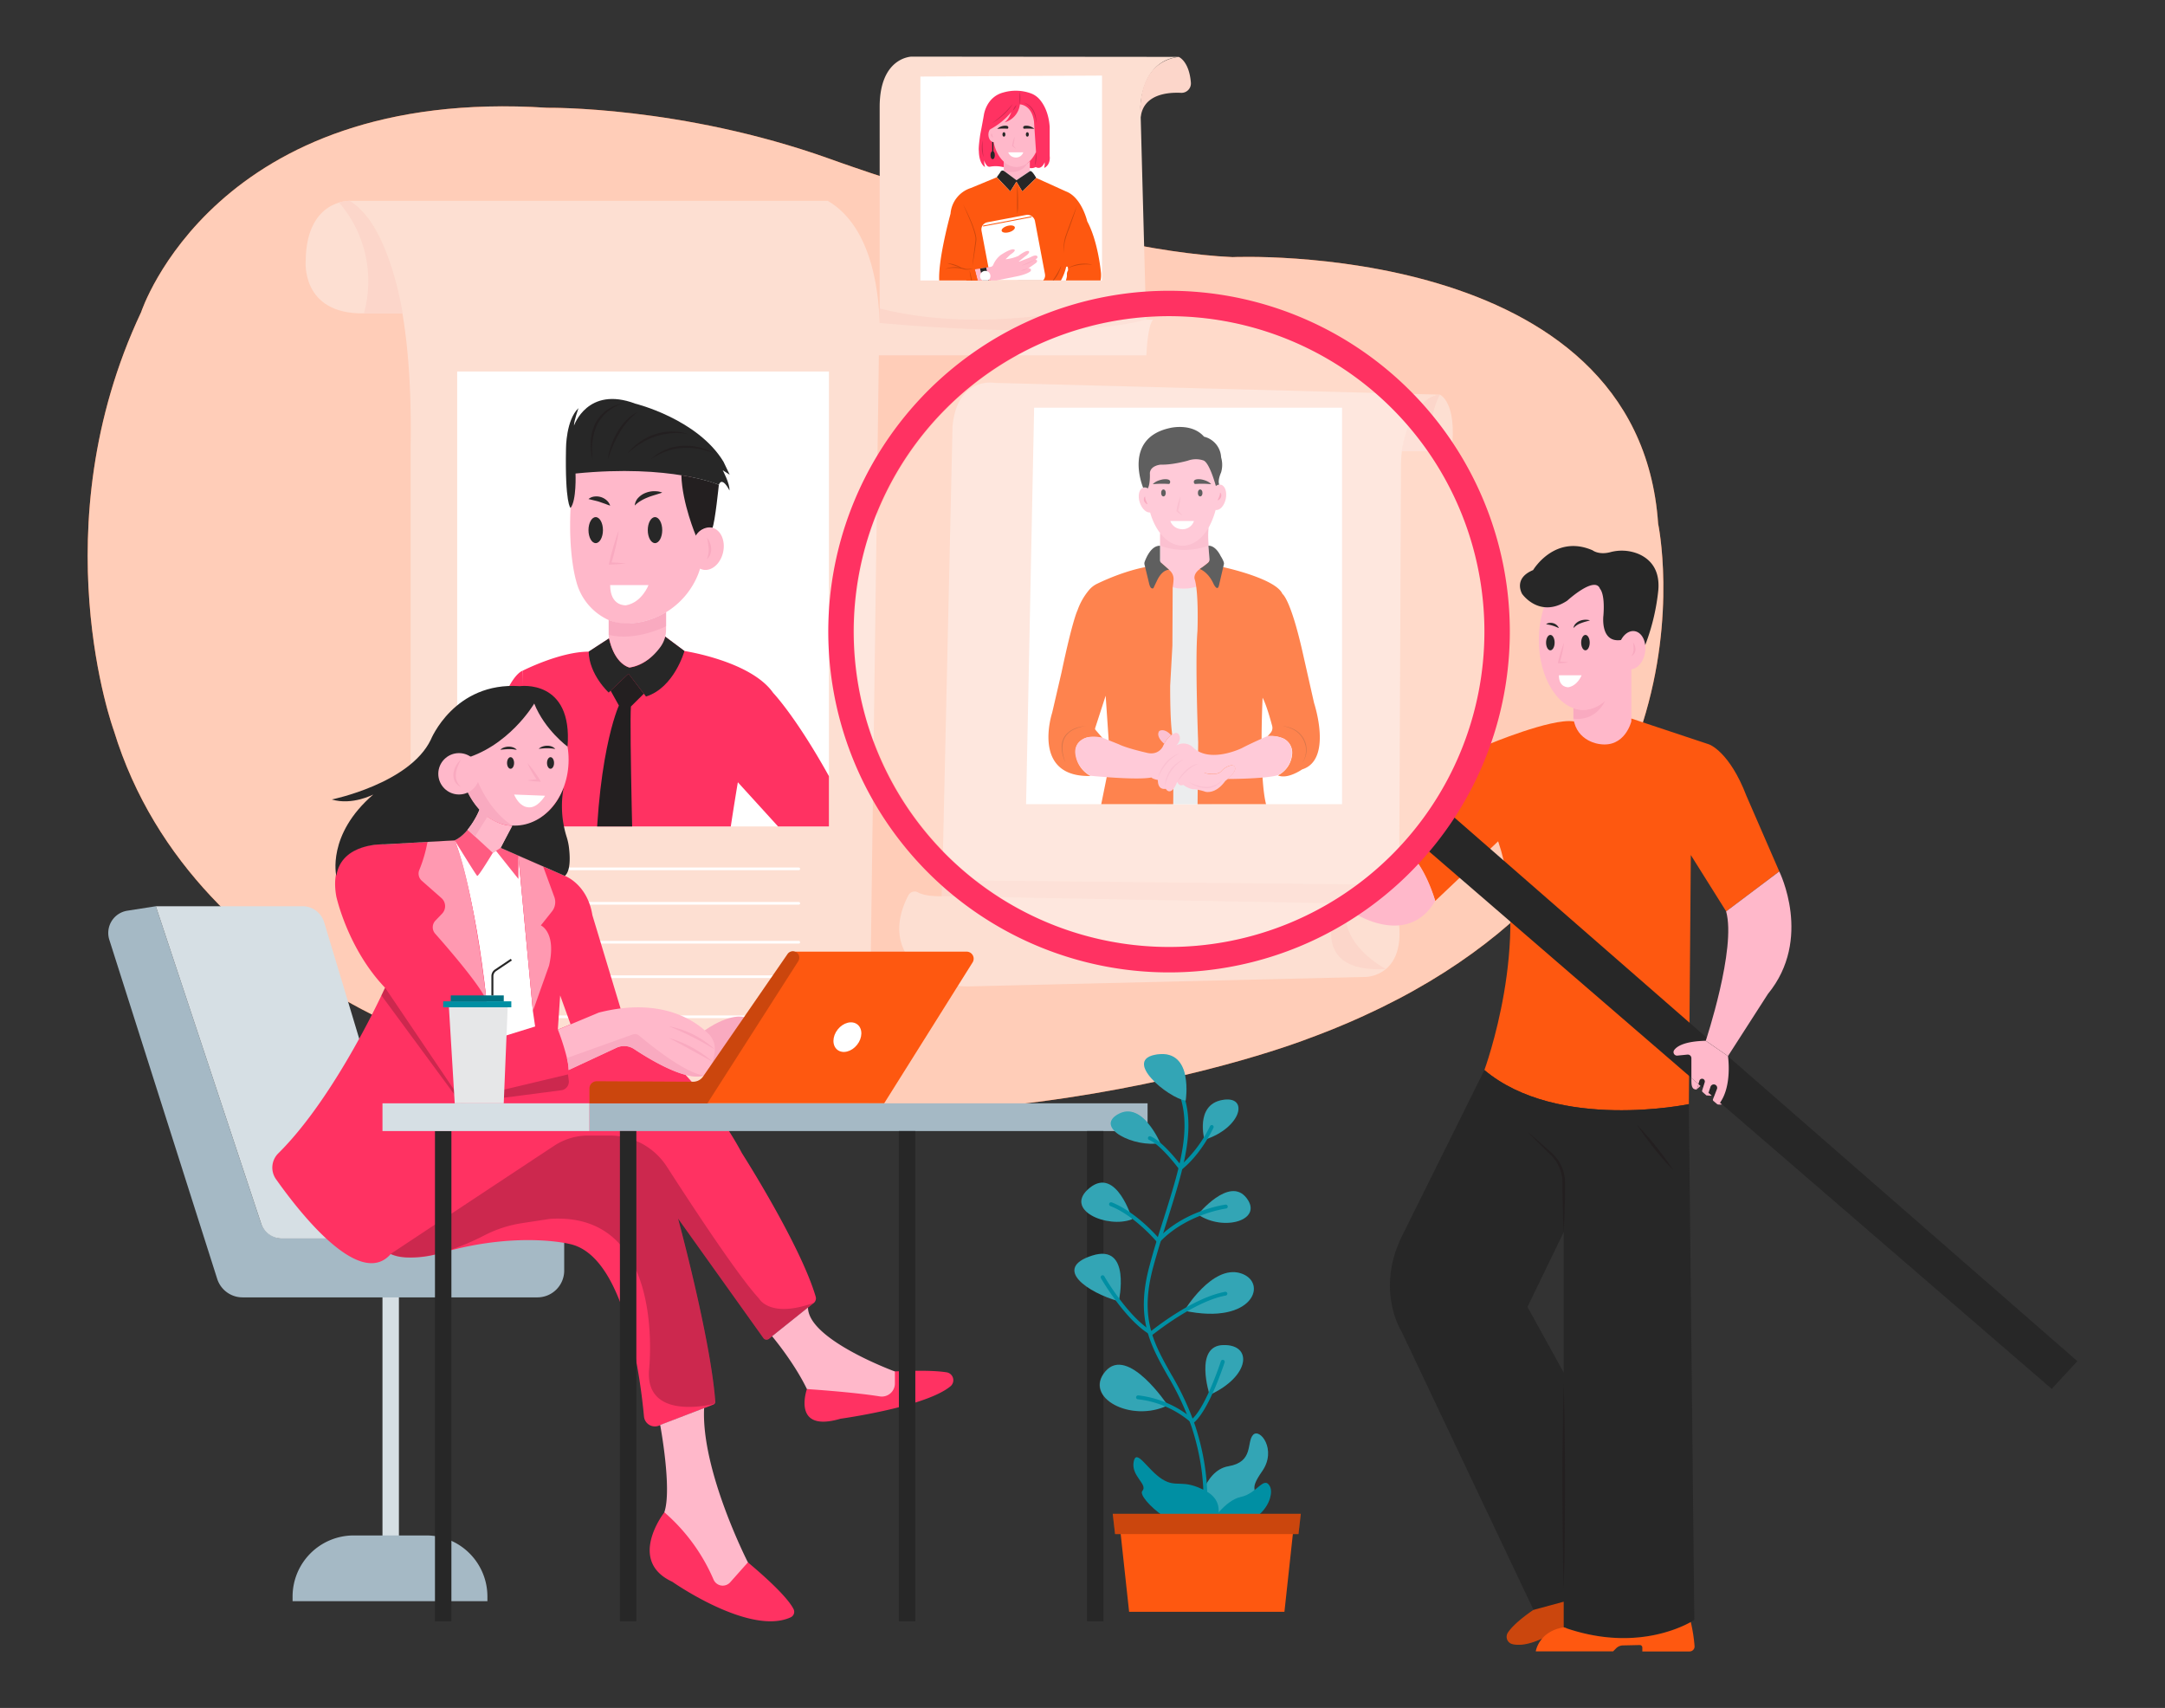 <svg xmlns="http://www.w3.org/2000/svg" xmlns:xlink="http://www.w3.org/1999/xlink" width="865.76" height="682.89" viewBox="0 0 865.76 682.89"><rect x="0" y="0" width="865.76" height="682.89" fill="#333333" stroke="none"/><defs><clipPath id="a"><polygon points="368.06 30.61 368.06 112.13 440.69 112.13 440.69 30.22 368.06 30.61" fill="#fff"/></clipPath><clipPath id="b"><polygon points="413.54 163.01 536.67 163.01 536.67 321.52 410.32 321.52 413.54 163.01" fill="#fff"/></clipPath><clipPath id="c"><path d="M56.44,124.79S85.89,34.5,218.83,43.09c0,0,53.54-.78,112.65,20.3,0,0,100.49,36.66,161.39,39.41,0,0,162.39-7.4,170.2,106.59,0,0,30.44,143.65-140.54,206.11,0,0-149.9,58.55-317,11.71,0,0-127.26-28.11-160-135.07C45.51,292.14,15.84,211,56.44,124.79Z" fill="none"/></clipPath><clipPath id="d"><rect x="182.82" y="148.54" width="148.66" height="181.91" fill="#fff"/></clipPath></defs><path d="M56.44,124.79S85.89,34.5,218.83,43.09c0,0,53.54-.78,112.65,20.3,0,0,100.49,36.66,161.39,39.41,0,0,162.39-7.4,170.2,106.59,0,0,30.44,143.65-140.54,206.11,0,0-149.9,58.55-317,11.71,0,0-127.26-28.11-160-135.07C45.51,292.14,15.84,211,56.44,124.79Z" fill="#fe5810"/><path d="M56.44,124.79S85.89,34.5,218.83,43.09c0,0,53.54-.78,112.65,20.3,0,0,100.49,36.66,161.39,39.41,0,0,162.39-7.4,170.2,106.59,0,0,30.44,143.65-140.54,206.11,0,0-149.9,58.55-317,11.71,0,0-127.26-28.11-160-135.07C45.51,292.14,15.84,211,56.44,124.79Z" fill="#fff" opacity="0.7"/><path d="M351.77,42.73c0-19.89,12.74-20.09,12.74-20.09l106.82.1c-15,1.51-15.29,20-15.29,20l2.27,85.08h2.82c-2.31,2.31-2.69,14.25-2.69,14.25H346.59a5.46,5.46,0,0,1-5.32-4.26c-1.07-4.58-1.69-11.72,3.21-15.58a1.25,1.25,0,0,1,2,.82,7.13,7.13,0,0,0,5.3,6.08Z" fill="#fddfd2"/><path d="M472.31,37.12c-5.56-.27-15.12.64-16.16,9.79,0,0-2.75-21.6,15.18-24.17,0,0,4.18,1.59,4.89,10.28A3.77,3.77,0,0,1,472.31,37.12Z" fill="#fcd6ca"/><path d="M458,117.52s-56.1,18.56-106.26,5.81v5.79s74.7,7.43,106.54-1.31Z" fill="#fcd6ca"/><polygon points="368.06 30.61 368.06 112.13 440.69 112.13 440.69 30.22 368.06 30.61" fill="#fff"/><g clip-path="url(#a)"><path d="M397.21,245.26l-2.33,1.94a8,8,0,0,1-3.61,1.16H384.9c-1.31,0-.77-1.36-.77-1.36a.65.65,0,0,0,.62.44h5.67c2.64.32,5.94-2.62,6.73-3.37a1.07,1.07,0,0,0,.28-.42c0-.08.05-.17.07-.26A1.86,1.86,0,0,1,397.21,245.26Z" fill="#272727"/><path d="M391.49,229.15v4.71a3.36,3.36,0,0,0-.61,2.16s3.31-.88,5.34.95h1.35s.14-6.37.82-7.62Z" fill="#ffb8ca"/><path d="M422.11,229.14v4.71a3.36,3.36,0,0,1,.61,2.16s-3.31-.88-5.34,1H416s-.14-6.37-.82-7.61Z" fill="#ffb8ca"/><path d="M392.91,115.69s-4.73,5.91-7.1,21.5a65,65,0,0,0-.69,12l2.67,79.87,13.55.39,5.07-50.5,4.7,50.84h14.13l2.18-54.33.61-31.37s-.31-18.6-8.23-29.06l-5.42-5-16.78,4.47Z" fill="#272727"/><path d="M393.9,66.79s-2.38-1.09-2.47-6.49c0,0-.28-.82.55-6.48,0,0,.91-4.66,1.46-7.86,0,0,.91-7.22,7.86-9a17.68,17.68,0,0,1,11.2.47,8.47,8.47,0,0,1,3.15,2.23c1.56,1.76,3.71,5.22,4.11,11.1V62.41s.55,3.38-2.2,4.75a8,8,0,0,0,.19-2.29s-1.19,3.29-3.57,1.92a3.72,3.72,0,0,1-2.46.37l-10.65-.37a12.46,12.46,0,0,0-5.17-.14,1.27,1.27,0,0,1-1.19-.4,4.79,4.79,0,0,1-1.15-2.14A8.18,8.18,0,0,0,393.9,66.79Z" fill="#ff3262"/><path d="M392.93,56.16c0,.56,0,1.12,0,1.68s0,1.1.06,1.65.05,1.11.11,1.65a9.19,9.19,0,0,0,.31,1.63,4.7,4.7,0,0,1-.58-1.58,9.63,9.63,0,0,1-.2-1.68A13,13,0,0,1,392.93,56.16Z" opacity="0.2"/><path d="M413.78,66.18c.09-.42.12-.83.17-1.25l.12-1.26c0-.42.07-.84.12-1.27s.1-.84.19-1.26a11.54,11.54,0,0,1,.05,2.56,10.82,10.82,0,0,1-.2,1.27A4,4,0,0,1,413.78,66.18Z" opacity="0.2"/><rect x="396.76" y="56.16" width="0.49" height="4.97" fill="#272727"/><ellipse cx="396.95" cy="62.05" rx="0.87" ry="1.61" fill="#272727"/><path d="M411.82,64.38v4.08l-5.36,3.59-5-3.72V64.69a7.44,7.44,0,0,0,5,2.1A7.6,7.6,0,0,0,411.82,64.38Z" fill="#ffb8ca"/><path d="M414.38,71.15h0l-5.57,5.39-2.35-3.91L404,76.54l-5.39-5.71L400,68.9a1,1,0,0,1,1.48-.57l5,3.72,5.36-3.59C412.64,67.9,414.38,71.15,414.38,71.15Z" fill="#272727"/><path d="M438.7,115.72a23,23,0,0,0-3.31,4.86c-.83,2.12-4.19,2.38-4.19,2.38l-1.4,1a.47.47,0,0,1-.68-.15l-4-6.78a.87.87,0,0,1,.08-1l.37-.45a34.9,34.9,0,0,1,.92-4.35,4.38,4.38,0,0,0,.15-1.53,2.67,2.67,0,0,1,.45-1.55,4.41,4.41,0,0,0-.1-1.32.35.35,0,0,0-.67,0,20.1,20.1,0,0,1-2.88,6.62,3.47,3.47,0,0,1-2.88,1.58,15.32,15.32,0,0,1-4-.69,3.43,3.43,0,0,0-1.35-.12c-8.55.9-22.72,1.47-22.72,1.47l-.51.18c.17,1-.52,1.29-.52,1.29l-4.32,2.41a5.18,5.18,0,0,1-5.67,0L377.79,118c-2.07-.94-2.16-5.17-2.16-5.17-.77-8.44,4.48-27.39,4.48-27.39a11.74,11.74,0,0,1,8.1-10.26l10.4-4.3L404,76.54l2.46-3.91,2.35,3.91,5.57-5.39h0l11.9,5.39c6.31,2.39,8.49,11.95,8.49,11.95,4.29,7.92,5.43,20,5.43,20A11,11,0,0,1,438.7,115.72Z" fill="#fe5810"/><path d="M385.15,81.74c.62,1.15,1.2,2.32,1.76,3.5s1.08,2.38,1.58,3.59.95,2.44,1.33,3.69a15.4,15.4,0,0,1,.48,1.92,5.62,5.62,0,0,1,.09,2v0q-.36,2.55-.75,5.07c-.26,1.69-.53,3.38-.82,5.06.18-1.7.37-3.4.58-5.09s.43-3.39.66-5.08h0A5.47,5.47,0,0,0,390,94.5a17.81,17.81,0,0,0-.47-1.88c-.36-1.24-.81-2.47-1.28-3.68C387.26,86.51,386.22,84.12,385.15,81.74Z" opacity="0.2"/><path d="M406.82,85.69c-.06-1-.09-1.94-.12-2.91s0-1.94,0-2.91V75.5c0-.48,0-1,0-1.46a23.74,23.74,0,0,1,.31,2.91c.06,1,.08,1.94.09,2.91s0,2,0,2.92S406.91,84.72,406.82,85.69Z" opacity="0.2"/><path d="M419.8,113.76c.45-.59.87-1.19,1.29-1.79s.82-1.22,1.2-1.84.74-1.26,1.09-1.91.65-1.31,1-2a12.07,12.07,0,0,1-.71,2.1,14.76,14.76,0,0,1-1,2A16.34,16.34,0,0,1,419.8,113.76Z" opacity="0.2"/><path d="M425.53,101.24a14.14,14.14,0,0,1,.08-4.94,15.33,15.33,0,0,1,.66-2.41l.83-2.33c.58-1.54,1.14-3.09,1.73-4.63l.89-2.31c.31-.76.61-1.53.93-2.29l-.76,2.35-.8,2.34c-.54,1.56-1.1,3.11-1.65,4.67a35.9,35.9,0,0,0-1.56,4.66,16.54,16.54,0,0,0-.35,2.43A14.43,14.43,0,0,0,425.53,101.24Z" opacity="0.2"/><path d="M427.05,107.26a7.41,7.41,0,0,1,1.09-.64c.38-.18.77-.34,1.16-.48a13,13,0,0,1,2.46-.6,13.29,13.29,0,0,1,2.52-.1c.42,0,.84.08,1.26.12s.82.16,1.23.25c-.84,0-1.66-.11-2.49-.09a20.37,20.37,0,0,0-2.47.18,20,20,0,0,0-2.42.5A15.28,15.28,0,0,0,427.05,107.26Z" opacity="0.2"/><path d="M426.35,115.86A38.08,38.08,0,0,1,429,119a40.19,40.19,0,0,1,2.33,3.31,36.44,36.44,0,0,1-2.61-3.09A38.56,38.56,0,0,1,426.35,115.86Z" opacity="0.2"/><polygon points="429.12 123.81 427.56 125.4 427.28 125.68 426.75 126.21 426.5 126.47 426.03 126.94 425.94 127.04 425.85 127.25 423.81 132.44 419.13 124.04 421.89 122.37 422.07 122.26 422.17 122.13 422.87 121.15 423.14 120.76 425.42 117.58 429.12 123.81" fill="#ffb8ca"/><path d="M423.14,123.94l-.3.2a12.71,12.71,0,0,1-.95-1.77l.18-.11.1-.13A14,14,0,0,0,423.14,123.94Z" fill="#ff3262"/><path d="M426,126.94l-.09.1-.09.21a9.25,9.25,0,0,1-1.65-1.49l.28-.23A9.21,9.21,0,0,0,426,126.94Z" fill="#ff3262"/><circle cx="423.24" cy="124.35" r="0.5" fill="#ff3262"/><circle cx="424.24" cy="125.44" r="0.5" fill="#ff3262"/><path d="M424.67,123.81a8.22,8.22,0,0,0,2.08,2.4l-.25.26c-1.7-1-3.34-4.65-3.63-5.32l.27-.39a8.66,8.66,0,0,0,4.41,4.64l-.27.28A6.94,6.94,0,0,1,424.67,123.81Z" fill="#ff3262"/><path d="M391.72,117.58a32.63,32.63,0,0,0,3.67.6c.62.08,1.24.12,1.85.18l1.86.13q3.72.2,7.44.07c2.48,0,5-.23,7.43-.41l3.71-.35,3.71-.42c-1.23.21-2.46.4-3.69.59s-2.46.32-3.7.45l-1.86.18c-.62.06-1.24.11-1.86.14l-1.86.11-1.87.07a74.5,74.5,0,0,1-7.47-.16l-1.86-.17c-.62-.08-1.23-.14-1.85-.24A26.6,26.6,0,0,1,391.72,117.58Z"/><circle cx="405.94" cy="116.82" r="0.96"/><path d="M417.48,121c.67,1,1.3,2.11,1.94,3.18s1.24,2.15,1.85,3.23,1.2,2.18,1.78,3.28l.87,1.65c.27.56.56,1.11.83,1.67-.34-.52-.66-1.06-1-1.59l-.95-1.6c-.64-1.07-1.25-2.15-1.86-3.23s-1.2-2.17-1.78-3.27S418,122.1,417.48,121Z"/><path d="M393.12,120.52a20.4,20.4,0,0,1-.91,3.43,30.43,30.43,0,0,1-1.37,3.29,33.62,33.62,0,0,1-1.72,3.11c-.31.5-.65,1-1,1.48s-.7.95-1.06,1.42c.61-1,1.23-2,1.8-3l.43-.78.41-.78c.28-.51.54-1,.8-1.57.51-1.06,1-2.14,1.43-3.22.22-.55.43-1.1.62-1.66S393,121.09,393.12,120.52Z"/><path d="M405.94,139.89c.09,3.07.14,6.13.19,9.2l.09,9.2v9.2l0,4.6-.06,4.6-.11-4.6-.08-4.6-.09-9.2v-9.2C405.86,146,405.88,143,405.94,139.89Z"/><path d="M397.5,243.39c0,.09-.05.18-.07.26a1.07,1.07,0,0,1-.28.42c-.79.75-4.09,3.69-6.73,3.37h-5.67a.65.65,0,0,1-.62-.44c-.23-.74-.35-2.31,1.75-4a51.31,51.31,0,0,0,5-7s3.25-1,5.34.95h1.35S398.05,241.27,397.5,243.39Z" fill="#fe5810"/><path d="M390,238.28a6.17,6.17,0,0,1,1.21-.16,7.08,7.08,0,0,1,1.22.07,5.56,5.56,0,0,1,1.19.34,2.72,2.72,0,0,1,1,.72,5.34,5.34,0,0,0-1.09-.45,7.35,7.35,0,0,0-1.15-.25C391.61,238.42,390.82,238.37,390,238.28Z" opacity="0.2"/><path d="M388.59,240.11a5.41,5.41,0,0,1,1.2-.16A7.08,7.08,0,0,1,391,240a4.91,4.91,0,0,1,1.19.34,2.72,2.72,0,0,1,1,.72,5.12,5.12,0,0,0-1.09-.45,7.49,7.49,0,0,0-1.14-.25C390.18,240.25,389.4,240.2,388.59,240.11Z" opacity="0.2"/><path d="M416.1,243.38c0,.09,0,.18.07.26a1.07,1.07,0,0,0,.28.42c.79.75,4.09,3.69,6.73,3.38h5.67a.65.65,0,0,0,.62-.45c.23-.74.35-2.31-1.75-4a51.31,51.31,0,0,1-5-7s-3.25-1-5.34,1H416S415.55,241.26,416.1,243.38Z" fill="#fe5810"/><path d="M416.39,245.25l2.33,1.94a8,8,0,0,0,3.61,1.16h6.37c1.31,0,.77-1.36.77-1.36a.65.65,0,0,1-.62.45h-5.67c-2.64.31-5.94-2.63-6.73-3.38a1.07,1.07,0,0,1-.28-.42c0-.08-.05-.17-.07-.26A1.84,1.84,0,0,0,416.39,245.25Z" fill="#272727"/><path d="M423.59,238.28c-.81.08-1.6.14-2.37.26a10.66,10.66,0,0,0-1.15.25,5.34,5.34,0,0,0-1.09.45,2.72,2.72,0,0,1,1-.72,5.56,5.56,0,0,1,1.19-.34,7.08,7.08,0,0,1,1.22-.07A5.52,5.52,0,0,1,423.59,238.28Z" opacity="0.2"/><path d="M425,240.11c-.81.08-1.59.13-2.37.26a8.92,8.92,0,0,0-1.14.25,5.12,5.12,0,0,0-1.09.45,2.72,2.72,0,0,1,1-.72,5.4,5.4,0,0,1,1.19-.34,7.08,7.08,0,0,1,1.22-.07A5.43,5.43,0,0,1,425,240.11Z" opacity="0.2"/><rect x="394.32" y="87.19" width="21.72" height="27.55" rx="2.9" transform="translate(-11.7 77.02) rotate(-10.71)" fill="#fff"/><rect x="392.95" y="88.38" width="19.73" height="0.36" transform="translate(-9.46 77.09) rotate(-10.81)" fill="#fe5810"/><ellipse cx="403.19" cy="91.61" rx="2.73" ry="1.3" transform="translate(-9.74 112.71) rotate(-15.73)" fill="#fe5810"/><path d="M410.93,65.17c-2.85,5.34-9.5,3.16-9.5,3.16V63.82Z" fill="#f9aac0"/><path d="M415.92,53.08c0,4.69-1.63,8.83-4.1,11.3a7.6,7.6,0,0,1-5.36,2.41,7.44,7.44,0,0,1-5-2.1C398.77,62.27,397,58,397,53.08c0-7.57,4.24-13.7,9.46-13.7S415.92,45.51,415.92,53.08Z" fill="#ffb8ca"/><ellipse cx="397.44" cy="53.82" rx="2.19" ry="3.02" fill="#ffb8ca"/><path d="M395.82,51.78a28,28,0,0,0,8.61-7s-1,3-2.74,4.15a8.48,8.48,0,0,0,6.16-7.2s4.75.08,5.64,6.91l.81,12.08,4.09-3.47-4.9-17.9-8.69-1.62-9.55,8.46Z" fill="#ff3262"/><path d="M396.71,49.25c.78-.56,1.53-1.14,2.26-1.75s1.46-1.22,2.15-1.87,1.38-1.3,2-2,1.29-1.39,1.94-2.1c-.27.4-.54.79-.83,1.18s-.59.75-.9,1.11a26,26,0,0,1-2,2.07,24.25,24.25,0,0,1-2.23,1.82c-.38.28-.78.56-1.18.82S397.14,49,396.71,49.25Z" opacity="0.2"/><path d="M406.46,42a3.92,3.92,0,0,1-.53,1.2,4,4,0,0,1-.83,1,3.92,3.92,0,0,1,.53-1.2A4,4,0,0,1,406.46,42Z" opacity="0.2"/><path d="M409.26,41a5.07,5.07,0,0,1,1.24.43,6.62,6.62,0,0,1,2.83,2.71,8.57,8.57,0,0,1,.89,2.48c.09.43.11.87.17,1.3s0,.88,0,1.31c-.07-.43-.1-.86-.17-1.29s-.14-.85-.26-1.26a10.71,10.71,0,0,0-.4-1.21,8.51,8.51,0,0,0-.53-1.15,8.19,8.19,0,0,0-1.59-2A7,7,0,0,0,409.26,41Z" opacity="0.2"/><path d="M407.85,41.76a13.74,13.74,0,0,1-.18-2.48,13.91,13.91,0,0,1,.18-2.49,16,16,0,0,1,.18,2.49A15.83,15.83,0,0,1,407.85,41.76Z" opacity="0.2"/><path d="M389.8,107.7l6.36-1a1.32,1.32,0,0,0,1-.76,9.82,9.82,0,0,1,3.05-4s4.7-3.18,5.56-2c0,0,.43.43-1.77,1.89l-1.9,1.84a17.12,17.12,0,0,0,5.14-1.35s3.12-2.5,4.15-1.89c0,0,.86.49-1.52,2.14l-2.36,1.88a.08.08,0,0,0,.08.14l3.36-1.28a15,15,0,0,0,1.54-.68c.77-.4,1.95-.77,2.33-.13,0,0,.43.62-.74,1.17,0,0,1.35.55.13,1.52,0,0-2.39,1.76-3,2.05,0,0,1.53,0,.92,1.19,0,0-1.22,1.23-5.87,2.14L399.06,112a2.89,2.89,0,0,0-.77.25l-6.54,3Z" fill="#ffb8ca"/><polygon points="391.92 107.36 393.46 114.47 395.64 113.46 394.36 106.97 391.92 107.36" fill="#272727"/><path d="M391.92,115.89,389.61,107l-3.54-.73.55,9.06s1,1.65,1.09,1.84a13.84,13.84,0,0,0,2.36.78Z" fill="#fe5810"/><path d="M389.61,117.38c-.23-.75-.42-1.52-.61-2.28s-.35-1.53-.51-2.3-.31-1.54-.44-2.32l-.19-1.16c-.05-.39-.11-.78-.15-1.17.12.38.22.76.33,1.13l.28,1.15c.2.76.36,1.53.52,2.3s.31,1.54.43,2.31S389.53,116.6,389.61,117.38Z" opacity="0.2"/><path d="M389.31,107.29a7,7,0,0,1-2.9.53,5.4,5.4,0,0,1-1.46-.28,10,10,0,0,0-1.41-.28,17.43,17.43,0,0,0-2.89-.11,9.78,9.78,0,0,0-1.43.16,7.77,7.77,0,0,0-1.41.39,7.3,7.3,0,0,1,2.82-.83,13.23,13.23,0,0,1,2.95,0,8.8,8.8,0,0,1,1.46.31l.7.21a5.25,5.25,0,0,0,.69.13,7.7,7.7,0,0,0,1.44,0A9,9,0,0,0,389.31,107.29Z" opacity="0.2"/><path d="M378.75,105.21a14.23,14.23,0,0,1,3,.6,12.22,12.22,0,0,1,1.46.56,4,4,0,0,1,1.28.89,7.52,7.52,0,0,0-1.39-.63c-.48-.16-1-.33-1.45-.47C380.71,105.85,379.73,105.57,378.75,105.21Z" opacity="0.2"/><circle cx="393.99" cy="110.38" r="2.08" fill="#fff"/><path d="M414.06,103.69a17.06,17.06,0,0,1-2.71,1.51,16.63,16.63,0,0,1-2.92,1Z" fill="#f9aac0"/><path d="M411.19,107.26a7.11,7.11,0,0,1-1.43.66,4.8,4.8,0,0,1-1.55.31A16.22,16.22,0,0,1,411.19,107.26Z" fill="#f9aac0"/></g><path d="M575.78,157.79l-177.93-4.7s-15.06-2.83-16.94,17.41l-4.24,187.82s-6.36.28-9.55-1.5a2.79,2.79,0,0,0-3.84,1.12c-3.27,6.11-8,19.29,4.39,29.6A30.59,30.59,0,0,0,388,394.38l158.12-3.76s15.55-.1,13.31-21.36l.81-183.13a42.58,42.58,0,0,1,3-15.86C565.55,164.62,569.43,158.73,575.78,157.79Z" fill="#fddfd2"/><path d="M575.78,157.79s7.07,2.83,4.71,22.6H560.62S562.13,160.62,575.78,157.79Z" fill="#fddfd2"/><path d="M560.62,180.39h12.92a31.15,31.15,0,0,1,2.24-22.6S564,158.54,560.62,180.39Z" fill="#fcd6ca"/><path d="M376.67,358.32l158.54,2.86s-13.86,28.09,19,26.27c0,0-26.49-13.62-11.4-33.84l-166.12-1.69Z" fill="#fcd6ca"/><polygon points="413.54 163.01 536.67 163.01 536.67 321.52 410.32 321.52 413.54 163.01" fill="#fff"/><g clip-path="url(#b)"><path d="M467.52,234.17s4.07,2.45,12.27,0l4.94,91-22.48.23Z" fill="#e6e7e8"/><path d="M483.62,232.08A18,18,0,0,1,465,233.37a1.91,1.91,0,0,1-1.06-1.72V213.13c2.44,3.17,5.56,5.07,9,5.07,4.07,0,7.74-2.72,10.33-7.08-.5,6.07.76,15.68,1.24,19A2,2,0,0,1,483.62,232.08Z" fill="#ffb8ca"/><path d="M468.9,325.42c.51-1.39.24-19,.08-27.13q-.06-3.12-.42-6.22c-.7-6.05-.62-17.94-.62-17.94l.89-16,.11-23.28a29.47,29.47,0,0,0,.35-3.07,4.56,4.56,0,0,0-1.56-3.72l-3.31-2.91-6.5,1.62s-8,1.25-19.17,6.62a9.77,9.77,0,0,0-3.1,2.34,25.91,25.91,0,0,0-4.8,8.38s-1.86,3.45-6.35,24.71l-3.75,16.16s-8.57,25.9,15.38,25.28a11,11,0,0,1-5.83-11.05c.19-1.69,1.75-3.07,3.24-3.88s3.93-.73,7.32-.28l-2.76-3.19a.79.79,0,0,1-.15-.77l4.19-12.92,1.77,25.9-4.33,21.39Z" fill="#fe5810"/><path d="M477.72,231.51s-.67-2,2.07-4c0,0,3.66-2.29,4.84-4.24l4.52,3.48s21.05,4.51,23.7,10.74c0,0,3.18,1.86,8,23.07l4.64,20.55s7.55,22.68-4.78,26.52c0,0-5.83,4.11-9.68,2.39a10.47,10.47,0,0,0,5.7-8.72,6.23,6.23,0,0,0-3.65-6.06,13.1,13.1,0,0,0-6.16-.87L508.1,293a3,3,0,0,0,.64-2.7c-.73-2.76-2.36-8.56-3.84-11.33,0,0-1.86,37.52,2.38,45.35l-28.43,1.1.29-28.59s-1.29-32.76-.29-44.5C478.85,252.33,479.44,236.87,477.72,231.51Z" fill="#fe5810"/><path d="M426.14,305a14.87,14.87,0,0,1-1-2.42,13.06,13.06,0,0,1-.52-2.56,10.46,10.46,0,0,1,0-2.62,7.68,7.68,0,0,1,.83-2.5c.11-.19.22-.38.34-.57l.4-.53c.14-.17.29-.33.44-.49l.11-.12L427,293l.25-.22a8.84,8.84,0,0,1,2.23-1.38,10.59,10.59,0,0,1,1.22-.47l.15-.05.16-.05.32-.08.63-.17,1.28-.23,1.29-.15a17.58,17.58,0,0,0-4.95,1.42A9.22,9.22,0,0,0,427.4,293l-.24.22-.12.1-.1.12-.43.47-.38.51-.32.55a7.49,7.49,0,0,0-.81,2.4,10.37,10.37,0,0,0-.1,2.55,14.48,14.48,0,0,0,.42,2.54A16.51,16.51,0,0,0,426.14,305Z" opacity="0.2"/><path d="M512.72,290.24q.63.06,1.26.18c.42.09.83.18,1.24.3a11.64,11.64,0,0,1,2.39.94,9.75,9.75,0,0,1,2.08,1.52,10,10,0,0,1,1.58,2,9.18,9.18,0,0,1,1.21,5,8.68,8.68,0,0,1-1.67,4.78l.16-.27.15-.28c.11-.18.19-.38.29-.57s.17-.39.24-.58.15-.4.2-.6a8.79,8.79,0,0,0,.39-2.48,10.63,10.63,0,0,0-.06-1.26c0-.2,0-.41-.1-.62L522,298l-.08-.31a9.12,9.12,0,0,0-.94-2.31,9.43,9.43,0,0,0-3.51-3.51,12.53,12.53,0,0,0-2.31-1A15.82,15.82,0,0,0,512.72,290.24Z" opacity="0.2"/><path d="M465.55,297.37s-3.53-2.8-2-5.07c0,0,1.93-1.44,4.78,1.65A9.35,9.35,0,0,0,465.55,297.37Z" fill="#f9acc2"/><path d="M483.23,218.2l.43,5.38a1.8,1.8,0,0,1-.61,1.49,37.06,37.06,0,0,1-3.26,2.42s3.27,1.15,5.39,5.74c0,0,1.68,3.71,2.3.71l1.95-8.4s.35-.62-1.33-3.27C488.1,222.27,486.23,218.1,483.23,218.2Z" fill="#272727"/><path d="M467.51,227.84s-2.48-.35-4.69,4l-1.54,3.23c-.17.31-.5.23-.82.1s-.71-.72-1.08-2.43l-1.66-6.85a2,2,0,0,1,0-1.22c.64-1.76,2.7-6.61,6.17-6.45V224a1.41,1.41,0,0,0,.48,1.07Z" fill="#272727"/><path d="M463.94,213.13v5.07a28.66,28.66,0,0,0,19.29,0c-.05-.78-.09-1.58-.11-2.4a52.31,52.31,0,0,1,.11-5.32Z" fill="#f9aac0"/><path d="M487.09,195.66a30.7,30.7,0,0,1-3.86,15.45h0c-2.59,4.36-6.26,7.08-10.33,7.08-3.4,0-6.52-1.9-9-5.07-3.19-4.13-5.23-10.43-5.23-17.47,0-12.45,6.35-22.54,14.19-22.54S487.09,183.21,487.09,195.66Z" fill="#ffb8ca"/><ellipse cx="487.09" cy="198.81" rx="5.16" ry="3.11" transform="translate(191.39 633.95) rotate(-78)" fill="#ffb8ca"/><ellipse cx="458.71" cy="199.95" rx="3.11" ry="5.16" transform="translate(-39.21 150.28) rotate(-17.86)" fill="#ffb8ca"/><path d="M457.13,195s-8.35-19.79,10.81-23.89c0,0,8.68-2.13,13.54,3.49a8.92,8.92,0,0,1,6.83,8.26,10.7,10.7,0,0,1,0,6s-1.52,3.3-.73,4.88a2.75,2.75,0,0,0-1.37.58s-2.53-9.44-5-10.23a9.47,9.47,0,0,0-6.19.09s-6.19,1.76-10.78,1.59c0,0-4.16.26-4.42,3.36,0,0,.23,4.4-.84,6.17A2,2,0,0,0,457.13,195Z" fill="#272727"/><path d="M447.43,297.6c3.24,1.61,11.18,3.39,11.18,3.39,4.71,1.18,6.43-2.55,6.43-2.55,1.49-3.51,3.58-4.83,4.78-5.31a1.27,1.27,0,0,1,1.58.52c1.54,2.57-1.61,5-1.61,5-2,4.61,12.16,10.49,12.16,10.49a10.51,10.51,0,0,0,4.74.18,3.3,3.3,0,0,0,1.76-1,7.06,7.06,0,0,1,4-2.31,1.25,1.25,0,0,1,1.52,1.35c-.22,2.18-4,4.9-4,4.9-3.93,5.49-7.95,4.31-7.95,4.31a21.5,21.5,0,0,0-4.3-1c-2.94.1-6-2.94-6-2.94-10.4-.2-11.28-1.77-11.28-1.77-5.89,1.18-24.25-.67-24.25-.67a11.32,11.32,0,0,1-6.2-8.89,5.76,5.76,0,0,1,2-5.12c1.6-1.27,4.34-2.29,8.92-1.2Z" fill="#ffb8ca"/><path d="M475.32,312.62a18.12,18.12,0,0,0,1.68.77c.29.12.57.24.86.34s.58.21.87.29a14.13,14.13,0,0,0,3.58.61,8.54,8.54,0,0,0,3.5-.69l.82-.4.74-.53c.13-.09.26-.16.38-.26l.33-.32c.22-.22.45-.43.68-.64a7.48,7.48,0,0,1-6.46,3.35,11.29,11.29,0,0,1-3.69-.75A13.2,13.2,0,0,1,475.32,312.62Z" fill="#f9acc2"/><path d="M471.58,297.53a10.16,10.16,0,0,0-4.16,2.7s-5.52,3.33-4.35,11c0,0-.69,4.7,3.11,4.17,0,0,2,3.56,4.6-2.81,0,0,1,3.19,3.89,0,0,0,4.49-3.43,7.28-3.49,0,0,4.66,1.16,6.46-.76a7,7,0,0,1,4-2.35s1.57-.11,1.49,1.42c0,0,.14,1.3-3.05,4.05,0,0,14.81,0,20.11-1.49a10.12,10.12,0,0,0,5.66-8.84,6.15,6.15,0,0,0-3.48-5.91,12.34,12.34,0,0,0-6.29-.9s-5.9,2.52-10.34,4.84c0,0-12.77,6.23-19.42-.34A5.54,5.54,0,0,0,471.58,297.53Z" fill="#ffb8ca"/><path d="M463.07,310.92a13.4,13.4,0,0,1,1.16-3.11,15.05,15.05,0,0,1,1.84-2.78,12.51,12.51,0,0,1,2.45-2.26,10.83,10.83,0,0,1,3-1.47,16.38,16.38,0,0,0-1.41.84l-.68.44-.64.51a16.45,16.45,0,0,0-2.3,2.27,21.58,21.58,0,0,0-1.89,2.65A25,25,0,0,0,463.07,310.92Z" fill="#f9acc2"/><path d="M465.85,314.65a10.62,10.62,0,0,1,.54-3.53,11.91,11.91,0,0,1,1.59-3.24,11.39,11.39,0,0,1,2.48-2.61,13.45,13.45,0,0,1,1.49-1c.52-.29,1.08-.52,1.62-.76a19,19,0,0,0-2.85,2.07,13.64,13.64,0,0,0-2.31,2.61,13.92,13.92,0,0,0-1.64,3.07A15.82,15.82,0,0,0,465.85,314.65Z" fill="#f9acc2"/><path d="M470.78,312.62a14.47,14.47,0,0,1,1.53-2.49,15.5,15.5,0,0,1,1.95-2.18,11.66,11.66,0,0,1,2.39-1.73,7.49,7.49,0,0,1,2.79-.86,11.12,11.12,0,0,0-2.59,1.2,17.43,17.43,0,0,0-2.24,1.77,27.69,27.69,0,0,0-2,2.05C472,311.1,471.37,311.85,470.78,312.62Z" fill="#f9acc2"/></g><g clip-path="url(#c)"><path d="M139.91,80.3a.21.21,0,0,0-.1.4c4.71,2.37,25.65,17.43,24.4,97.41V457.47h183l4.23-315.25S356.31,95.08,331,80.3Z" fill="#fddfd2"/><path d="M139.91,80.3s-17.36-.62-17.66,23.85c0,0-2.11,21.51,23.26,21.15H161S157.57,93,139.91,80.3Z" fill="#fddfd2"/><path d="M135.59,81a48,48,0,0,1,9.92,44.31H161s-4.93-34.72-21.08-45A11.89,11.89,0,0,0,135.59,81Z" fill="#fcd6ca"/><rect x="182.82" y="148.54" width="148.66" height="181.91" fill="#fff"/><g clip-path="url(#d)"><path d="M266,254.53l7.69,5.76s26.61,4,35.51,16.77c0,0,12.24,12.72,29.41,46.74a28.2,28.2,0,0,1-5.88,24.73,140.35,140.35,0,0,1-33.23,32.39,1.24,1.24,0,0,1-.93.21c-1.73-.34-7.29-2.21-10.67-12.57L314.38,334l-19.32-21.23s-8.74,51-8.59,71.79c0,0-44.58,9.22-77.48-1.59,0,0-.72-102.3,0-114.79,0,0,14.92-7.63,26.45-7.63l8.13-5.29Z" fill="#ff3262"/><path d="M273.7,260.29s-4.08,14.7-15.37,18.2l-7-9.1-7.92,7.51s-7.82-7.15-8-16.37l8.13-5.29s1.87,9.92,8.16,11.65c0,0,9.08-.39,14.28-12.36Z" fill="#272727"/><path d="M252.3,282.49l5.16-5.13-6.12-8-7.16,6.79,3.31,5.94s-9.82,21-9.35,74.6l7.32,9.38,7.94-9.7S251.67,290.93,252.3,282.49Z" fill="#231f20"/><path d="M209,268.16s-12,3.35-16.13,57.78l-1.81,20.73-14.18,50.85a5.44,5.44,0,0,0,1.73,5.65c2.74,2.29,7.45,5.05,13.16,3.49a5.24,5.24,0,0,0,3.34-3c2.75-6.12,10.8-24.46,13.57-35.77Z" fill="#ff3262"/><path d="M191.19,406.79s.8,5.16-.95,9.25a5.78,5.78,0,0,0-.26,4.11c1,3.08,2.4,8.44.29,9.94,0,0-1.81,4.29-5,4.05,0,0,1.07,2.75-1.67,3.34,0,0-11.93-4.29-10.85-19.43a83.23,83.23,0,0,1,5.06-15.76A14.61,14.61,0,0,0,191.19,406.79Z" fill="#ffb8ca"/><path d="M185.59,406.72a14.4,14.4,0,0,1-1.06,7.8,8.25,8.25,0,0,0-.94,4.35,25.39,25.39,0,0,0,1,6.09s0,2.15-2.58,0c0,0-1.66-.59-2.5-5.6,0,0-.73,8.11,2.5,11.45,0,0,2.39,3.24,5.61.95,0,0,3.7-1.79,1.55-10.37,0,0-.59-3.44.6-4.93a4.56,4.56,0,0,0,.93-1.59,23.55,23.55,0,0,0,.49-8.08A20.73,20.73,0,0,1,185.59,406.72Z" fill="#f9acc2"/><path d="M230.38,232.19a23.32,23.32,0,0,0,13,15.72,17.5,17.5,0,0,0,6.81,1.47,31.42,31.42,0,0,0,29-19.79,48.48,48.48,0,0,0,3-19.05l-6.54-24.38L228,184.6l.16,18.5C227.22,222,230.38,232.19,230.38,232.19Z" fill="#ffb8ca"/><path d="M287.46,193.84s-19-8.34-57.31-4.51c0,0,.45,10.83-2,13.76,0,0-2.26-1.58-1.81-23.91,0,0,0-11.28,5-16,0,0-1.81,5-1.81,7,0,0,5.42-16,24.52-8.79,0,0,24.89,6.09,35.27,23.23l2.48,5.19L289,188s2.93,5.41,2.7,8.12C291.74,196.1,288.81,190.23,287.46,193.84Z" fill="#272727"/><path d="M285.65,181.29a21.89,21.89,0,0,0-6.33-2.47,22.72,22.72,0,0,0-6.83-.53,24.64,24.64,0,0,0-3.41.52,20.88,20.88,0,0,0-3.25,1.14,15.61,15.61,0,0,0-1.54.75l-1.46.88a10.59,10.59,0,0,0-1.37,1c-.44.36-.88.72-1.3,1.09a28.45,28.45,0,0,1,5.94-3.09,26.91,26.91,0,0,1,3.17-1,28.26,28.26,0,0,1,3.29-.45,27.73,27.73,0,0,1,6.62.31,30.28,30.28,0,0,1,3.27.73A26.06,26.06,0,0,1,285.65,181.29Z" fill="#231f20"/><path d="M275.05,173.54a17.17,17.17,0,0,0-3.25-.81,25.14,25.14,0,0,0-3.36-.19,21.14,21.14,0,0,0-6.64,1.13,22.11,22.11,0,0,0-6,3.07,26.45,26.45,0,0,0-2.61,2.11c-.81.77-1.55,1.61-2.28,2.44.88-.68,1.67-1.45,2.56-2.11a28.91,28.91,0,0,1,2.71-1.86l1.41-.85,1.47-.72a24.65,24.65,0,0,1,3-1.22,26.29,26.29,0,0,1,6.39-1.3A24.67,24.67,0,0,1,275.05,173.54Z" fill="#231f20"/><path d="M255.14,164.74a14.35,14.35,0,0,0-4.75,3.35,23.53,23.53,0,0,0-3.53,4.66,29.24,29.24,0,0,0-2.43,5.31c-.32.92-.57,1.86-.85,2.78s-.41,1.9-.57,2.85c.36-.9.66-1.81,1-2.71s.69-1.8,1.07-2.67.75-1.76,1.21-2.59l.64-1.28.72-1.23a31.84,31.84,0,0,1,3.26-4.65,21.3,21.3,0,0,1,2-2.05A13.89,13.89,0,0,1,255.14,164.74Z" fill="#231f20"/><path d="M249.07,161.35a14.4,14.4,0,0,0-3.44.94,16.64,16.64,0,0,0-3.12,1.78,15,15,0,0,0-4.61,5.53,19.24,19.24,0,0,0-1.67,7c0,1.2.06,2.39.08,3.58.21,1.18.38,2.35.61,3.51,0-1.19-.11-2.36-.17-3.53s0-2.35.18-3.5a24.25,24.25,0,0,1,.63-3.42,11.64,11.64,0,0,1,.5-1.65l.65-1.6a16.34,16.34,0,0,1,4.22-5.37A17.4,17.4,0,0,1,249.07,161.35Z" fill="#231f20"/><path d="M287.46,193.84s-1.52,15-2.59,17.32c0,0-4.71-.72-6.56,3.1,0,0-5.52-12.95-5.84-24.23C272.47,190,281.76,191.43,287.46,193.84Z" fill="#231f20"/><ellipse cx="282.88" cy="219.36" rx="8.59" ry="6.43" transform="translate(8.79 449.61) rotate(-77.82)" fill="#ffb8ca"/><path d="M243.42,247.91v5.93a6.53,6.53,0,0,0,.15,1.4c2.25,10.44,8.16,11.65,8.16,11.65,6.11-1,10.19-5.19,12.45-8.33a11.82,11.82,0,0,0,2.17-6.9v-6.85a31,31,0,0,1-16.12,4.57A17.5,17.5,0,0,1,243.42,247.91Z" fill="#ffb8ca"/><path d="M266.35,244.81v5.57s-11.82,6.17-22.93,3.46v-5.93S253.24,252.48,266.35,244.81Z" fill="#f9aac0"/><path d="M296.11,380.19s-4.63,8.05-8.92,5.54c0,0-5.25-2.26-7.15-.71,0,0-6.32,5.6-8.11,5.6,0,0-2.51.29-1.79-2.42l6.08-5.81s-2.64-1.43-6.21,1.2c0,0-4.52,3.1-6.55.59a2,2,0,0,1,0-2.38s-3,.73-2.5-1.61c0,0,2-5.33,14.07-6.86a11.83,11.83,0,0,0-8.47-.95s-4.05,1.31-5-1.08c0,0-1.78-2.33,4.66-3.57a9.89,9.89,0,0,1,1.63-.16,25.47,25.47,0,0,1,9.7,1.49.92.92,0,0,0-.37-1.58,3.68,3.68,0,0,1-.44-4,.6.6,0,0,1,1-.15,13.13,13.13,0,0,0,2.46,2.41,1.55,1.55,0,0,0,.95.29A6,6,0,0,1,285.6,368a1.68,1.68,0,0,0,1.12.5l1.19.07S290.25,376.77,296.11,380.19Z" fill="#ffb8ca"/><path d="M263.46,381.8a9.12,9.12,0,0,1,2.39-1.79,13.63,13.63,0,0,1,2.76-1.15,12.63,12.63,0,0,1,5.92-.32c-1,.24-1.93.4-2.86.63s-1.86.44-2.77.71-1.81.56-2.72.88S264.38,381.42,263.46,381.8Z" fill="#f9acc2"/></g><path d="M319.42,347.93H194.89a.53.53,0,0,1,0-1.06H319.42a.53.53,0,0,1,0,1.06Z" fill="#fff"/><path d="M319.42,361.71H194.89a.53.53,0,0,1,0-1.06H319.42a.53.53,0,1,1,0,1.06Z" fill="#fff"/><path d="M319.42,377.27H194.89a.53.53,0,0,1,0-1.06H319.42a.53.53,0,1,1,0,1.06Z" fill="#fff"/><path d="M319.42,391.05H194.89a.53.53,0,0,1,0-1.06H319.42a.53.53,0,1,1,0,1.06Z" fill="#fff"/><path d="M319.42,407.06H194.89a.53.53,0,0,1,0-1.06H319.42a.53.53,0,1,1,0,1.06Z" fill="#fff"/></g><rect x="152.95" y="507.29" width="6.57" height="125.55" fill="#d6dfe4"/><path d="M141.4,613.92h29.08a24.43,24.43,0,0,1,24.43,24.43v1.85a0,0,0,0,1,0,0H117a0,0,0,0,1,0,0v-1.85A24.43,24.43,0,0,1,141.4,613.92Z" fill="#a5b9c5"/><path d="M265.68,604.65s-15.13,19.35,3.17,27.79c0,0,31,21.79,47.37,14.2a2.42,2.42,0,0,0,1.11-3.28c-1.35-2.68-5.62-8.08-18.22-18.66l-21.47-20.05Z" fill="#ff3262"/><path d="M322.68,555.39s-6.3,17.68,13.44,11.86c0,0,34-4.66,44-13a3.18,3.18,0,0,0-1.58-5.55c-3.4-.55-9.54-.88-20.64-.37Z" fill="#ff3262"/><path d="M62.32,362.34l42,126.58a9.17,9.17,0,0,0,8.7,6.28h112.6V508a10.72,10.72,0,0,1-10.73,10.73H97a10.64,10.64,0,0,1-10.15-7.42L43.7,375.7a9,9,0,0,1,7.14-11.56Z" fill="#a5b9c5"/><path d="M62.32,362.34H121a9,9,0,0,1,8.62,6.4l18.57,61.67,77.43,64.79H112.69a8.71,8.71,0,0,1-8.27-6Z" fill="#d6dfe4"/><path d="M326.18,518.42c-6.2-20.92-29.48-57.34-29.48-57.34-17.44-32.63-47.35-53.92-47.35-53.92l-12.46-41.24c-2-12.46-11-15.71-11-15.71l-18.62-8.08L181.84,336l-10.89.61-17.2,1s-23.34-1.81-19.26,20.84c0,0,4.53,20.85,19.48,36.47,0,0-19.43,43.24-42.71,66.25a8,8,0,0,0-.87,10.33c9.48,13.42,33.48,44.07,45.85,29.91a14.38,14.38,0,0,0,4.92,1.25l.68.07A39.82,39.82,0,0,0,176.18,501c.87-.26,1.75-.5,2.62-.73l.09,0c29.35-7.86,48.94-2.88,48.94-2.88,21.83,4.66,28.13,52.17,29.69,68.94a4.39,4.39,0,0,0,6,3.69l21.71-8.41a1.24,1.24,0,0,0,.8-1.24c-1.85-25.18-14.89-73.17-14.89-73.17L305.27,535a1.54,1.54,0,0,0,2.22.3L325.39,521A2.41,2.41,0,0,0,326.18,518.42ZM223.07,411.68,224,398l4.17,11.55Z" fill="#ff3262"/><path d="M214,410.42l-.91-6.21-5.82-62.08L181.84,336s8.26,21.52,12.74,64.34L196,416Z" fill="#fff"/><path d="M181.84,336s8.53,13.89,9,14.19,6.24-9.25,6.24-9.25l1.27-.78,8.95,11.24v-9.3l-7.1-3.08L187,331.77A16.83,16.83,0,0,1,181.84,336Z" fill="#ff3262"/><path d="M181.84,336s8.53,13.89,9,14.19,6.24-9.25,6.24-9.25l1.27-.78,8.95,11.24v-9.3l-7.1-3.08L187,331.77A16.83,16.83,0,0,1,181.84,336Z" fill="#fff" opacity="0.2"/><path d="M217.19,346.42l4.49,12.24a6,6,0,0,1-1,5.82L216.28,370s6.34,2.72,3.28,16.08l-6.45,18.13-5.82-62.09Z" fill="#ff3262"/><path d="M217.19,346.42l4.49,12.24a6,6,0,0,1-1,5.82L216.28,370s6.34,2.72,3.28,16.08l-6.45,18.13-5.82-62.09Z" fill="#fff" opacity="0.5"/><path d="M181.84,336l-10.89.61a56.43,56.43,0,0,1-3.25,11.18,3.82,3.82,0,0,0,1,4.39l7.82,6.89a4.31,4.31,0,0,1,.27,6.23l-2.66,2.78a3.86,3.86,0,0,0-.11,5.23c5.5,6.22,18.82,21.65,20.57,27C194.58,400.36,189.54,354.82,181.84,336Z" fill="#ff3262"/><path d="M181.84,336l-10.89.61a56.43,56.43,0,0,1-3.25,11.18,3.82,3.82,0,0,0,1,4.39l7.82,6.89a4.31,4.31,0,0,1,.27,6.23l-2.66,2.78a3.86,3.86,0,0,0-.11,5.23c5.5,6.22,18.82,21.65,20.57,27C194.58,400.36,189.54,354.82,181.84,336Z" fill="#fff" opacity="0.5"/><path d="M264,569.74s4.82,25.76,1.65,34.91a74.29,74.29,0,0,1,19.68,26.89,4,4,0,0,0,6.64,1.14l7.11-8S280.33,588.08,281.57,563Z" fill="#ffb8ca"/><path d="M308.74,534.27s8.66,10.22,13.94,21.12c0,0,18.18,1.17,29.12,2.93a5.23,5.23,0,0,0,6.06-5.17v-4.79s-34.74-12.71-34.75-25.59Z" fill="#ffb8ca"/><path d="M305.27,535l-34.16-47.84s13,47.82,14.88,73a1.24,1.24,0,0,1-1,1.29c-5,1.11-26.55,4.84-25.48-13.36,0,0,7.51-63.76-39.57-60.75l-11.31,1.73a48.78,48.78,0,0,0-14.86,4.83,102.18,102.18,0,0,1-14.92,6.29l-.09,0a46.31,46.31,0,0,1-15.55,2.58c-.5,0-1,0-1.41-.08l-.68-.07a18.52,18.52,0,0,1-4.92-1.25s43.11-28.55,65.41-43.26a24.77,24.77,0,0,1,13.64-4.09h8.56a27.22,27.22,0,0,1,22.88,12.48c10.52,16.34,28.68,43.94,36.85,52.71,0,0,4.28,8.06,21.81,1.72l-17.9,14.31A1.54,1.54,0,0,1,305.27,535Z" opacity="0.2"/><path d="M154,394.92l30.31,44.86,42.82-10.2.32,2.46a3.47,3.47,0,0,1-3,3.88l-40.15,5.22L152.53,398Z" opacity="0.2"/><path d="M297.61,406.7s-5.28-1.94-15.78,5.26l-3.71,18.45,5.74-3.51Z" fill="#f9aac0"/><path d="M318.05,380.5h68.49a2.81,2.81,0,0,1,2.39,4.3l-35.36,56.34H280.62Z" fill="#fe5810"/><ellipse cx="338.87" cy="414.73" rx="6.46" ry="4.94" transform="translate(-196.66 421.52) rotate(-51.48)" fill="#fff"/><rect x="235.71" y="441.14" width="223.19" height="11.09" fill="#a5b9c5"/><rect x="359.46" y="452.23" width="6.57" height="196.02" fill="#272727"/><rect x="434.68" y="452.23" width="6.57" height="196.02" fill="#272727"/><rect x="247.9" y="452.23" width="6.57" height="196.02" fill="#272727"/><rect x="173.94" y="452.23" width="6.57" height="196.02" fill="#272727"/><rect x="180.26" y="398.01" width="21.18" height="2.39" fill="#008fa3"/><rect x="180.26" y="398.01" width="21.18" height="2.39" opacity="0.2"/><path d="M197.3,398h-.79v-7.7a3.22,3.22,0,0,1,1.43-2.68l6.31-4.25.45.65-6.32,4.26a2.44,2.44,0,0,0-1.08,2Z" fill="#272727"/><polygon points="179.52 402.75 181.84 441.14 201.44 441.14 203.02 402.75 179.52 402.75" fill="#e6e7e8"/><rect x="152.95" y="441.14" width="82.76" height="11.09" fill="#d6dfe4"/><path d="M225.44,314.67a40.87,40.87,0,0,0,1.15,19.93,23.64,23.64,0,0,1,1,4.86c.39,3.55.53,8.82-1.72,10.75L200.19,339l4.66-9.19S219.43,331.09,225.44,314.67Z" fill="#272727"/><ellipse cx="205.84" cy="303.77" rx="21.54" ry="26.33" fill="#ffb8ca"/><path d="M134.49,350.21s-3.93-16.46,14.8-32.55c0,0-8.46,4.46-16.61,2,0,0,31.11-6.34,39.57-23.86,0,0,9.36-23.26,35.64-21.45,0,0,21.21-3,19.06,24.16,0,0-9.09-6.64-13.32-17.21,0,0-10.32,17.68-29.33,22.43,0,0-1,10.41,7.51,20,0,0-3.63,9.33-10,12.28l-28.09,1.58S136.53,336.77,134.49,350.21Z" fill="#272727"/><path d="M200.19,339,197.07,341l-10-9.19a29.73,29.73,0,0,0,4.77-8s5.51,6.17,13.06,6.36Z" fill="#ffb8ca"/><path d="M204.87,330.1a17.11,17.11,0,0,1-9.91-3.64l-5,8-3-2.72a33.32,33.32,0,0,0,4.77-8,28.68,28.68,0,0,1-7.51-20,14.34,14.34,0,0,0,3.66-1.08s3.37,18.29,16.91,27.41" fill="#f9aac0"/><circle cx="183.54" cy="309.39" r="8.27" fill="#ffb8ca"/><path d="M285.86,419.61a17.76,17.76,0,0,1-4,10.36,8.26,8.26,0,0,1-2.44.45c-7.68.36-20-7.13-25.84-11a7.22,7.22,0,0,0-7-.53l-19.17,8.93a23.43,23.43,0,0,0-.7-4.8h0a94.45,94.45,0,0,0-3.6-11.32l16.35-6.84c25.44-6.45,39,3.59,43.95,8.59A8.37,8.37,0,0,1,285.86,419.61Z" fill="#ffb8ca"/><path d="M281.83,430l-2.44.45c-7.68.36-20-7.13-25.84-11a7.22,7.22,0,0,0-7-.53l-19.17,8.93a23.43,23.43,0,0,0-.7-4.8h0l26.37-9.45a2.58,2.58,0,0,1,2.54.47C259.74,417.54,274.31,429.47,281.83,430Z" fill="#f9aac0"/><path d="M267.48,410.33a37.3,37.3,0,0,1,18.38,9.28,126.6,126.6,0,0,0-18.38-9.28Z" fill="#f9aac0"/><path d="M267.48,415a46.34,46.34,0,0,1,17.44,9.48c-5.56-3-11.82-6.57-17.44-9.48Z" fill="#f9aac0"/><path d="M319.24,384.28l-36.36,56.86H235.71v-5.91a2.9,2.9,0,0,1,2.93-2.91l38.56.19a4.76,4.76,0,0,0,3.94-2.05l33.79-49a2.59,2.59,0,0,1,4.12-.19h0A2.59,2.59,0,0,1,319.24,384.28Z" fill="#fe5810"/><path d="M319.24,384.28l-36.36,56.86H235.71v-5.91a2.9,2.9,0,0,1,2.93-2.91l38.56.19a4.76,4.76,0,0,0,3.94-2.05l33.79-49a2.59,2.59,0,0,1,4.12-.19h0A2.59,2.59,0,0,1,319.24,384.28Z" opacity="0.2"/><rect x="177.22" y="400.36" width="27.25" height="2.39" fill="#008fa3"/><path d="M478.78,604.07S481,588,491.23,586.26s7.16-9.52,9.84-12.52,9.65,5.85,3.68,14.45-1.1,5.89-3.68,13.85S477.83,617.37,478.78,604.07Z" fill="#008fa3"/><path d="M478.78,604.07S481,588,491.23,586.26s7.16-9.52,9.84-12.52,9.65,5.85,3.68,14.45-1.1,5.89-3.68,13.85S477.83,617.37,478.78,604.07Z" fill="#fff" opacity="0.2" style="isolation:isolate"/><path d="M480.53,614.31h-.23a.77.77,0,0,1-.51-1c0-.18,4.95-17.52-3.23-42.63A110.81,110.81,0,0,0,466.9,550c-6.93-12.35-13-23-7.1-44.32,1.73-6.59,3.75-12.75,5.64-18.73,6.93-22,12.39-39.35,3.92-54.3a.78.78,0,0,1,.28-1.07h0a.78.78,0,0,1,1.06.3c8.82,15.59,3.25,33.2-3.78,55.55-1.89,6-3.81,12.12-5.63,18.67-5.7,20.68-.12,30.61,6.93,43.15A112.22,112.22,0,0,1,478,570.22c8.33,25.62,3.29,43.31,3.22,43.55A.77.77,0,0,1,480.53,614.31Z" fill="#008fa3"/><path d="M485.12,611.28s6.63-10-2.94-15.14-11.49-1-17.41-4.7-10.4-12.66-11.44-6.93,5.84,9,3.47,11.63S472.86,615.78,485.12,611.28Z" fill="#008fa3"/><path d="M474.17,440.05s3.24-20.42-11.34-18.47S467.24,439.08,474.17,440.05Z" fill="#008fa3"/><path d="M464,457s-7.19-16.94-16.89-11.53S453.75,459,464,457Z" fill="#008fa3"/><path d="M481.69,455.71s-3.84-13.86,7.05-15.89S496.69,450.91,481.69,455.71Z" fill="#008fa3"/><path d="M479.09,485.59s12.54-15.47,19.4-6.6S489.35,492.55,479.09,485.59Z" fill="#008fa3"/><path d="M452.76,487.49s-6.28-21.27-17-12.52S442.8,491.34,452.76,487.49Z" fill="#008fa3"/><path d="M447.41,520.28s5.2-23.36-10.69-18.24S435.06,516.84,447.41,520.28Z" fill="#008fa3"/><path d="M473.62,524.06s11.1-18.41,22.41-15S501.4,530,473.62,524.06Z" fill="#008fa3"/><path d="M467,561.91s-15.92-24.06-24.89-13.62S452.3,569,467,561.91Z" fill="#008fa3"/><path d="M483.75,557.72s-6.37-19.65,5.46-19.92S500,550.27,483.75,557.72Z" fill="#008fa3"/><g opacity="0.2"><path d="M474.1,440.05s3.24-20.42-11.35-18.47S467.17,439.08,474.1,440.05Z" fill="#fff"/><path d="M463.89,457s-7.18-16.94-16.88-11.53S453.67,459,463.89,457Z" fill="#fff"/><path d="M481.61,455.71s-3.84-13.86,7.05-15.89S496.62,450.91,481.61,455.71Z" fill="#fff"/><path d="M479,485.59s12.54-15.47,19.4-6.6S489.27,492.55,479,485.59Z" fill="#fff"/><path d="M452.69,487.49s-6.29-21.27-17-12.52S442.73,491.34,452.69,487.49Z" fill="#fff"/><path d="M447.33,520.28s5.2-23.36-10.68-18.24S435,516.84,447.33,520.28Z" fill="#fff"/><path d="M473.54,524.06s11.11-18.41,22.42-15S501.33,530,473.54,524.06Z" fill="#fff"/><path d="M466.93,561.91S451,537.85,442,548.29,452.22,569,466.93,561.91Z" fill="#fff"/><path d="M483.68,557.72s-6.38-19.65,5.45-19.92S499.94,550.27,483.68,557.72Z" fill="#fff"/></g><path d="M472.08,467.75H472a.81.81,0,0,1-.54-.32c0-.08-7.34-9.82-11.91-11.64a.78.78,0,0,1-.45-1,.79.79,0,0,1,1-.44h0c4.31,1.73,10.39,9.23,12.12,11.52a52,52,0,0,0,11.66-15.59.79.79,0,0,1,1-.39h0a.79.79,0,0,1,.38,1c-.21.43-4.9,10.53-12.71,16.75A.85.85,0,0,1,472.08,467.75Z" fill="#008fa3"/><path d="M463.17,496.85h0a.79.79,0,0,1-.57-.28c0-.1-8.88-10.58-18.6-14.36a.78.78,0,0,1,.48-1.48l.07,0c8.78,3.47,16.56,11.75,18.69,14.17,11-11.08,26.19-13.16,26.83-13.25a.8.8,0,0,1,.89.68.78.78,0,0,1-.66.88h0c-.15,0-15.81,2.18-26.5,13.37A.82.82,0,0,1,463.17,496.85Z" fill="#008fa3"/><path d="M460.51,533.85a.8.8,0,0,1-.4-.11c-9.91-5.61-19.46-22-19.85-22.67a.78.78,0,0,1,.28-1.07.79.79,0,0,1,1.07.29h0c0,.15,9.44,16.18,18.83,21.82,2.7-2.16,17.32-13.39,29.44-15.59a.77.77,0,0,1,.91.58.09.09,0,0,1,0,0,.78.78,0,0,1-.63.9h0c-12.83,2.35-29,15.59-29.17,15.59A.73.73,0,0,1,460.51,533.85Z" fill="#008fa3"/><path d="M476.84,569a.75.75,0,0,1-.55-.23,39.07,39.07,0,0,0-21.29-9.3.78.78,0,0,1-.68-.87h0a.82.82,0,0,1,.89-.68,41,41,0,0,1,21.65,9.32c5.61-5.3,11.27-22.73,11.34-22.92a.78.78,0,1,1,1.53.33,1,1,0,0,1-.05.16c-.25.78-6.22,19.05-12.35,24.09A.77.77,0,0,1,476.84,569Z" fill="#008fa3"/><path d="M484.12,608.9s5.68-9.06,12.12-10.39,9.2-8.66,11.57-4.23S503.62,613.53,484.12,608.9Z" fill="#008fa3"/><polygon points="513.63 644.45 451.52 644.45 447.36 606.11 517.79 606.11 513.63 644.45" fill="#fe5810"/><polygon points="519.25 613.37 445.9 613.37 444.97 605.26 520.18 605.26 519.25 613.37" fill="#fe5810"/><polygon points="519.25 613.37 445.9 613.37 444.97 605.26 520.18 605.26 519.25 613.37" opacity="0.2"/><path d="M472,198.49a24.41,24.41,0,0,1-.88,5.77L471,204a19.18,19.18,0,0,1,1.85,2.15,19.63,19.63,0,0,1-2.43-1.77,24.71,24.71,0,0,1,1.56-5.84Z" fill="#f9aac0"/><ellipse cx="465.25" cy="197.09" rx="0.92" ry="1.4" fill="#272727"/><ellipse cx="479.94" cy="197.09" rx="0.92" ry="1.4" fill="#272727"/><path d="M461,193.6a36.84,36.84,0,0,1,6.23-.1.57.57,0,0,0,.63-.38c.22-.67.17-1.74-2.63-1.48C465.25,191.64,462.37,192,461,193.6Z" fill="#272727"/><path d="M484.33,193.6a36.81,36.81,0,0,0-6.23-.1.55.55,0,0,1-.62-.38c-.22-.67-.18-1.74,2.62-1.48C480.1,191.64,483,192,484.33,193.6Z" fill="#272727"/><path d="M468,208.31h9.44a4.79,4.79,0,0,1-3.45,3.17,5.07,5.07,0,0,1-2.26,0A4.91,4.91,0,0,1,468,208.31Z" fill="#fff"/><path d="M405.73,54.64a14.69,14.69,0,0,1-.55,3.68l-.07-.21a11.08,11.08,0,0,1,1.17,1.38,13.4,13.4,0,0,1-1.56-1.12,15.61,15.61,0,0,1,1-3.73Z" fill="#f9aac0"/><ellipse cx="401.46" cy="53.75" rx="0.59" ry="0.89" fill="#272727"/><ellipse cx="410.82" cy="53.75" rx="0.59" ry="0.89" fill="#272727"/><path d="M398.77,51.53a24.11,24.11,0,0,1,4-.07.36.36,0,0,0,.4-.24c.14-.42.11-1.11-1.68-.94A4.85,4.85,0,0,0,398.77,51.53Z" fill="#272727"/><path d="M413.62,51.53a24.15,24.15,0,0,0-4-.07.35.35,0,0,1-.4-.24c-.14-.42-.11-1.11,1.67-.94A4.87,4.87,0,0,1,413.62,51.53Z" fill="#272727"/><path d="M403.19,60.9h6a3,3,0,0,1-2.2,2,3.18,3.18,0,0,1-1.44,0A3.12,3.12,0,0,1,403.19,60.9Z" fill="#fff"/><circle cx="467.81" cy="252.53" r="126.11" fill="#fff" opacity="0.26"/><path d="M613.24,643.68s-7.62,5-10.29,9.18a3,3,0,0,0,1.55,4.41c2.14.65,5.91.73,12.18-2.12l9.75-4.14,3.47-12-13.22.78Z" fill="#fe5810"/><path d="M613.24,643.68s-7.62,5-10.29,9.18a3,3,0,0,0,1.55,4.41c2.14.65,5.91.73,12.18-2.12l9.75-4.14,3.47-12-13.22.78Z" opacity="0.2"/><path d="M686.66,441.42l1.05-.64.94.79S687.21,441.88,686.66,441.42Z" fill="#f9acc2"/><path d="M682.15,437.75l1.1-.84,1.36,1.17S682.7,438.24,682.15,437.75Z" fill="#f9acc2"/><polygon points="680.07 434.16 678.49 435.56 679.23 433.44 680.07 434.16" fill="#f9acc2"/><path d="M562.14,339.52c7.34,6,11.79,20.71,11.79,20.71l25.16-23.85c13.62,39.57-5.5,91.46-5.5,91.46,29.35,24.63,81.76,13.62,81.76,13.62l.79-99.59,14.14,22.54,21.23-16-13.1-30.13c-6.82-17.83-14.94-20.64-14.94-20.64l-31.11-10.35-23.15,1.13c-8.94-1.29-34.05,9.22-34.05,9.22L586,305.19Z" fill="#fe5810"/><path d="M542.48,365.61s20.71,13,31.45-5.39c0,0-2.65-9.86-8-16.59A89.54,89.54,0,0,1,542.48,365.61Z" fill="#ffb8ca"/><polygon points="830.72 544.24 820.46 555.32 571.15 340.16 567.13 336.55 577.97 323.71 830.72 544.24" fill="#272727"/><path d="M467.5,116.26A136.27,136.27,0,1,0,603.76,252.53,136.27,136.27,0,0,0,467.5,116.26Zm0,262.37a126.11,126.11,0,1,1,126.1-126.1A126.11,126.11,0,0,1,467.5,378.63Z" fill="#ff3262"/><path d="M560.38,532.21l52.86,111.47,12.07-3.27v10.21c26.64,9.48,45.64.77,50.82-2.12.93-.52,1.41-.85,1.41-.85l-2.19-206.19s-52.41,11-81.76-13.62l-33.21,66.91C550.1,516.2,560.38,532.21,560.38,532.21Zm50.44-9.66,14.49-29.91v56.15Z" fill="#272727"/><path d="M614.14,660.26h30.92l1.22-1.22a3.94,3.94,0,0,1,2.71-1.15l6.76-.15a1,1,0,0,1,1,1v1.56h18.89a2,2,0,0,0,2-2.11,64.59,64.59,0,0,0-1.51-9.65c-5.18,2.89-24.18,11.6-50.82,2.12C615.29,652.28,614.14,660.26,614.14,660.26Z" fill="#fe5810"/><path d="M625.31,492.64c-.21-3.81-.32-7.62-.4-11.42-.06-1.91-.06-3.81-.09-5.71l0-2.85a14.82,14.82,0,0,0-.29-2.74,15.47,15.47,0,0,0-2-5.12,16.38,16.38,0,0,0-1.65-2.22c-.61-.68-1.31-1.33-2-2l-4.06-4c-1.33-1.37-2.68-2.7-4-4.09,1.47,1.21,2.89,2.48,4.34,3.71l4.27,3.8a19.14,19.14,0,0,1,3.92,4.29,16.21,16.21,0,0,1,2.19,5.44,17,17,0,0,1,.29,2.93l0,2.87c0,1.9,0,3.8-.09,5.71C625.63,485,625.53,488.83,625.31,492.64Z" fill="#231f20"/><path d="M669.1,467.87a128,128,0,0,1-14.48-18.12,110.85,110.85,0,0,1,7.65,8.73A113.06,113.06,0,0,1,669.1,467.87Z" fill="#231f20"/><path d="M625.31,553.06c.22,6.87.32,13.74.41,20.61s.08,13.75.12,20.62l-.12,20.62-.15,10.3c-.08,3.44-.14,6.88-.26,10.31-.12-3.43-.17-6.87-.25-10.31l-.15-10.3-.12-20.62c0-6.87,0-13.75.12-20.62S625.1,559.93,625.31,553.06Z" fill="#231f20"/><path d="M652.35,265.1v23.34s-2.53,10.65-12.73,9.06c0,0-9.06-.9-10.42-10.19v-8.16L650,263.81Z" fill="#ffb8ca"/><path d="M629.2,283.15v4.16s8.23,1.77,12.69-7.09C641.89,280.22,635.92,285.78,629.2,283.15Z" fill="#f9aac0"/><ellipse cx="633.12" cy="255.89" rx="17.76" ry="27.95" fill="#ffb8ca"/><path d="M648.29,255.89c-8.53,1.28-7.1-9.81-7.1-9.81.68-8.83-1.36-10.64-1.36-10.64-2-5.44-13.14,4.75-13.14,4.75-11.1,7.25-18-2.72-18-2.72s-3.78-6.15,4.38-9.53c0,0,8.61-14.48,23.79-7.91,0,0,2.42,1.94,7,.77a17.54,17.54,0,0,1,11.53.76c4.3,1.92,8.44,5.95,7.76,14.33a85.89,85.89,0,0,1-5.23,22Z" fill="#272727"/><ellipse cx="652.57" cy="260" rx="7.7" ry="5.4" transform="translate(299.45 867.25) rotate(-81.55)" fill="#ffb8ca"/><path d="M676.37,431c0,2.3,0,3.53.84,4.29a1.88,1.88,0,0,0,1.28.3c.25-.71.49-1.42.74-2.12Z" fill="#ffb8ca"/><path d="M691,422.26s1.83,12.24-3.51,19.08a.6.6,0,0,1-.86.08l-1.46-1.23a.61.61,0,0,1-.17-.67l1.59-4.09a1.37,1.37,0,0,0-.76-1.75h0a1.37,1.37,0,0,0-1.81.82l-1,3a.56.56,0,0,1-.9.24l-1.29-1.13a.57.57,0,0,1-.16-.59l1-3.2a1.11,1.11,0,0,0-.67-1.45h0a1.1,1.1,0,0,0-1.41.71l-.42,1.35L676.37,431V423.1a1.45,1.45,0,0,0-1.59-1.44l-4,.4a1.4,1.4,0,0,1-1.29-2.21c1.18-1.63,4.34-3.51,12.63-3.72Z" fill="#ffb8ca"/><path d="M711.51,348.43s13.52,27-4.55,49L691,422.26l-8.88-6.13s12.29-37,8.14-51.71Z" fill="#ffb8ca"/><ellipse cx="619.97" cy="256.94" rx="1.71" ry="3.08" fill="#272727"/><ellipse cx="634" cy="256.94" rx="1.71" ry="3.08" fill="#272727"/><path d="M629.21,251.12a3,3,0,0,1,.9-1.79,4.84,4.84,0,0,1,1.7-1.12,6,6,0,0,1,2-.41,5.68,5.68,0,0,1,2,.24,9,9,0,0,1-.94.28l-.9.25a17.83,17.83,0,0,0-1.7.57A7.36,7.36,0,0,0,629.21,251.12Z" fill="#272727"/><path d="M618.26,249.58a2.65,2.65,0,0,1,1.4-.53,3.87,3.87,0,0,1,1.51.14,3.51,3.51,0,0,1,2.22,1.93c-.48-.17-.89-.37-1.3-.54a12.56,12.56,0,0,0-1.21-.43,9.94,9.94,0,0,0-1.25-.32C619.2,249.74,618.76,249.66,618.26,249.58Z" fill="#272727"/><path d="M625.45,256.94a47.1,47.1,0,0,1-1.74,8l-.32-.42a36.89,36.89,0,0,1,3.77.33,32,32,0,0,1-3.77.33l-.41,0a47.4,47.4,0,0,1,2.47-8.22Z" fill="#f9aac0"/><path d="M623.39,270h9.07s-1.54,4.11-5.3,4.79C627.16,274.74,623.39,275.08,623.39,270Z" fill="#fff"/><path d="M653.08,256.87c1.24,1.5,1.45,4.62-.73,5.38,1.31-1.58.87-3.46.73-5.38Z" fill="#f9aac0"/><path d="M396.62,53.29a8.57,8.57,0,0,0,.52,1.68c-.73-.11-1.19-1.21-.52-1.68Z" fill="#f9aac0"/><path d="M487.88,196.93a1.26,1.26,0,0,1,.49.84,1.88,1.88,0,0,1-.1,1,2.18,2.18,0,0,1-.54.81,1.9,1.9,0,0,1-.82.48c.22-.61.48-1.08.66-1.55A4.4,4.4,0,0,0,487.88,196.93Z" fill="#f9aac0"/><path d="M457.92,198.49a4.31,4.31,0,0,0,.31,1.58c.18.48.44.94.67,1.56a2.09,2.09,0,0,1-.83-.48,2.35,2.35,0,0,1-.54-.81,2,2,0,0,1-.1-1A1.3,1.3,0,0,1,457.92,198.49Z" fill="#f9aac0"/><ellipse cx="238.22" cy="211.96" rx="2.89" ry="5.2" fill="#272727"/><ellipse cx="261.93" cy="211.96" rx="2.89" ry="5.2" fill="#272727"/><path d="M253.83,202.13a5.07,5.07,0,0,1,1.43-3.12,7.88,7.88,0,0,1,2.9-1.94,9.66,9.66,0,0,1,3.34-.68,15.62,15.62,0,0,1,1.68.1,10.75,10.75,0,0,1,1.64.44,12.2,12.2,0,0,1-1.57.54c-.51.17-1,.34-1.51.47-1,.33-1.94.6-2.84,1a17.31,17.31,0,0,0-2.63,1.29A11.74,11.74,0,0,0,253.83,202.13Z" fill="#272727"/><path d="M235.33,199.53a4.44,4.44,0,0,1,2.38-1,6.16,6.16,0,0,1,4.86,1.49,4.88,4.88,0,0,1,1.43,2.14c-.86-.24-1.55-.56-2.26-.8s-1.36-.48-2-.7-1.34-.39-2.06-.56Z" fill="#272727"/><path d="M247.47,212c-.16,1.14-.35,2.27-.57,3.4s-.46,2.25-.72,3.36q-.78,3.34-1.75,6.65l-.43-.55c2.12.06,4.24.19,6.36.44-2.12.24-4.24.37-6.36.44h-.55l.13-.57c.5-2.23,1.09-4.45,1.72-6.65.32-1.1.65-2.19,1-3.28S247.06,213,247.47,212Z" fill="#f9aac0"/><path d="M244,233.93h15.33s-2.61,6.94-9,8.09C250.36,242,244,242.6,244,233.93Z" fill="#fff"/><path d="M282.7,215a6.23,6.23,0,0,1,1.2,2,7.8,7.8,0,0,1,.49,2.31,5.9,5.9,0,0,1-.36,2.35,4.59,4.59,0,0,1-1.33,1.93,13.05,13.05,0,0,0,.58-2.13,10,10,0,0,0,.11-2.11A25.53,25.53,0,0,0,282.7,215Z" fill="#f9aac0"/><ellipse cx="204.17" cy="305.06" rx="1.41" ry="2.32" fill="#272727"/><ellipse cx="220.15" cy="305.06" rx="1.41" ry="2.32" fill="#272727"/><path d="M200.05,299.77a4.21,4.21,0,0,1,1.53-.92,5.89,5.89,0,0,1,1.77-.32,4.94,4.94,0,0,1,1.79.29,3.66,3.66,0,0,1,1.52.95c-.61,0-1.14-.16-1.69-.19a12.28,12.28,0,0,0-1.6-.05C202.3,299.54,201.24,299.67,200.05,299.77Z" fill="#272727"/><path d="M215.43,299.4a4.19,4.19,0,0,1,1.54-.92,5.54,5.54,0,0,1,1.77-.32,5,5,0,0,1,1.79.28,3.86,3.86,0,0,1,1.52,1c-.61-.06-1.15-.17-1.69-.2a14.43,14.43,0,0,0-1.61-.05C217.68,299.16,216.63,299.29,215.43,299.4Z" fill="#272727"/><path d="M210.87,305.06a42.7,42.7,0,0,1,5.41,7.47,36.4,36.4,0,0,1-5.41-.5,30.64,30.64,0,0,1,4.56-.46l-.38.71a39.9,39.9,0,0,1-4.18-7.22Z" fill="#f9aac0"/><path d="M205.58,317.68l12.38.48s-3.13,5.41-7.09,4.57C210.87,322.73,207.74,322.61,205.58,317.68Z" fill="#fff"/><path d="M184.3,303.77c-1.94,3.57-3.36,7.69,0,10.9-4.62-2.12-3.32-8.18,0-10.9Z" fill="#f9aac0"/></svg>